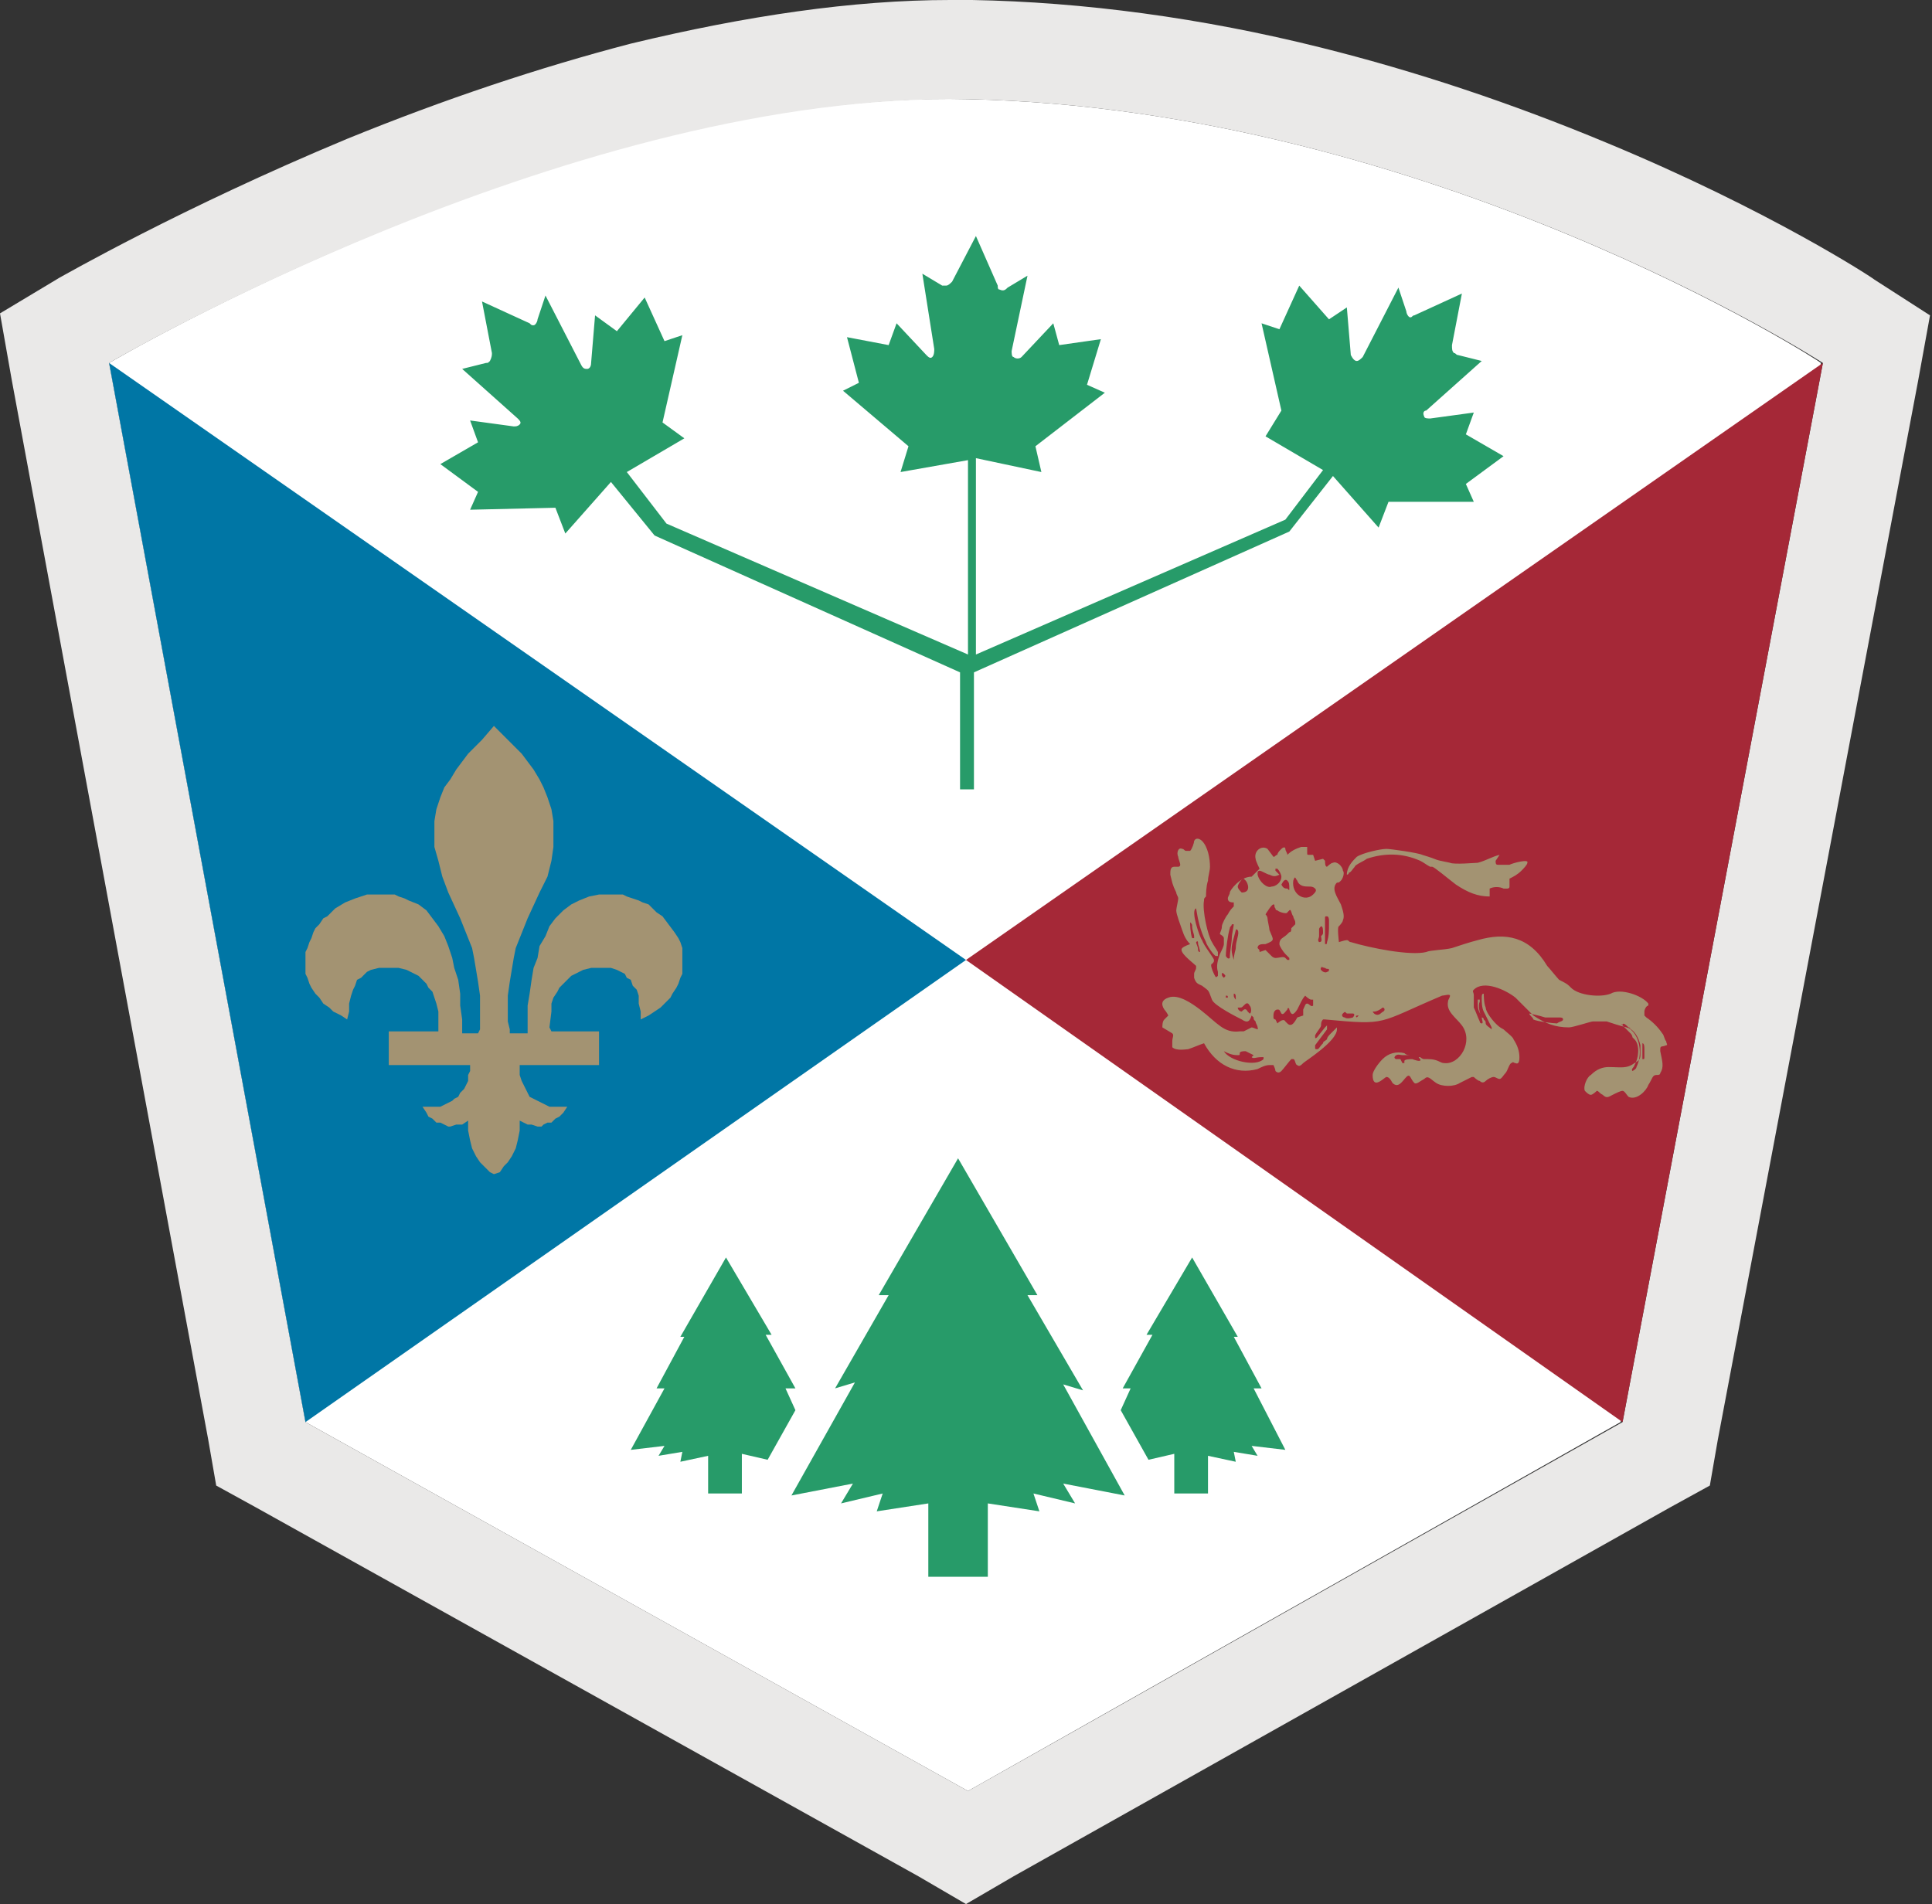 <?xml version="1.0" encoding="utf-8"?>
<!-- Generator: Adobe Illustrator 18.1.1, SVG Export Plug-In . SVG Version: 6.00 Build 0)  -->
<svg version="1.1" id="Calque_1" xmlns="http://www.w3.org/2000/svg" xmlns:xlink="http://www.w3.org/1999/xlink" x="0px" y="0px"
	 width="97.4px" height="96px" viewBox="0 0 97.4 96" enable-background="new 0 0 97.4 96" xml:space="preserve">
<rect x="0" y="0" width="97.4" height="96" fill="#333333" stroke="none"/>
<g>
	<g>
		<path fill="#FFFFFF" d="M48.8,5C28.9,4.5,5.5,18.3,5.5,18.3l9.9,53.4l33.4,18.6l32.9-18.6l10.1-53.4C91.9,18.3,72.1,5.5,48.8,5z"
			/>
		<path fill="#EAE9E8" d="M47.9,5c0.3,0,0.6,0,0.9,0c23.3,0.5,43.1,13.3,43.1,13.3L81.8,71.7L48.8,90.3L15.4,71.7L5.5,18.3
			C5.5,18.3,28.2,5,47.9,5 M47.9,0C43,0,37.6,0.8,31.8,2.2C27.2,3.4,22.4,5,17.5,7C9.1,10.5,3.2,13.9,3,14l-3,1.8l0.6,3.4l9.9,53.4
			l0.4,2.3l2,1.1l33.4,18.6l2.4,1.4l2.4-1.4L84.2,76l2-1.1l0.4-2.3l10.1-53.4l0.6-3.3l-2.8-1.8C94.4,14,89.2,10.6,81,7.2
			c-4.8-2-9.6-3.6-14.4-4.8c-6-1.5-12-2.3-17.6-2.4C48.6,0,48.3,0,47.9,0L47.9,0z"/>
	</g>
	<path fill-rule="evenodd" clip-rule="evenodd" fill="#279B69" d="M49.2,23.1l3.3,0.7l-0.3-1.3l3.5-2.7l-0.9-0.4l0.7-2.3l-2.1,0.3
		l-0.3-1.1L51.5,18c-0.1,0.1-0.3,0.1-0.4,0C51,18,51,17.8,51,17.7l0.8-3.8l-1,0.6c-0.1,0.1-0.2,0.2-0.4,0.1c-0.1,0-0.1-0.1-0.1-0.2
		l-1.1-2.5L48,14.2c-0.1,0.1-0.2,0.2-0.3,0.2c-0.1,0-0.2,0-0.2,0l-1-0.6l0.6,3.8c0,0.1,0,0.3-0.1,0.4c-0.1,0.1-0.2,0-0.3-0.1
		l-1.5-1.6l-0.4,1.1l-2.1-0.4l0.6,2.3l-0.8,0.4l3.3,2.8l-0.4,1.3l3.4-0.6l0,9.8l-15.2-6.6l-2-2.6l2.9-1.7l-1.1-0.8l1-4.4l-0.9,0.3
		l-1-2.2l-1.4,1.7L30,15.9l-0.2,2.4c0,0.2-0.1,0.3-0.2,0.3c-0.1,0-0.2,0-0.3-0.2l-1.8-3.5l-0.4,1.2c0,0.1-0.1,0.3-0.2,0.3
		c-0.1,0-0.1,0-0.2-0.1l-2.4-1.1l0.5,2.6c0,0.1,0,0.2-0.1,0.4c-0.1,0.1-0.1,0.1-0.2,0.1l-1.2,0.3l2.8,2.5c0.1,0.1,0.2,0.2,0.1,0.3
		c-0.1,0.1-0.2,0.1-0.3,0.1l-2.2-0.3l0.4,1.1l-1.9,1.1l1.9,1.4l-0.4,0.9l4.3-0.1l0.5,1.3l2.3-2.6l2.2,2.7l15.4,6.9l0,5.9h0.7l0-5.9
		L65,26.8l2.2-2.8l2.3,2.6l0.5-1.3l4.3,0l-0.4-0.9l1.9-1.4l-1.9-1.1l0.4-1.1l-2.2,0.3c-0.1,0-0.3,0-0.3-0.1c-0.1-0.2,0-0.3,0.1-0.3
		l2.8-2.5l-1.2-0.3c-0.1,0-0.1-0.1-0.2-0.1c-0.1-0.1-0.1-0.2-0.1-0.4l0.5-2.6l-2.4,1.1c-0.1,0-0.1,0.1-0.2,0.1
		c-0.1,0-0.2-0.2-0.2-0.3l-0.4-1.2l-1.8,3.5c-0.1,0.1-0.2,0.2-0.3,0.2c-0.1,0-0.2-0.1-0.3-0.3l-0.2-2.4l-0.9,0.6l-1.5-1.7l-1,2.2
		l-0.9-0.3l1,4.4L63.8,22l2.9,1.7l-1.9,2.5l-15.6,6.8V23.1L49.2,23.1z"/>
	<g>
		<path fill-rule="evenodd" clip-rule="evenodd" fill="#279B69" d="M56.5,71.1l1.4,2.5l1.3-0.3v2l1.7,0v-1.9l1.4,0.3l-0.1-0.5
			l1.2,0.2l-0.3-0.5l1.7,0.2L63.2,70h0.4l-1.4-2.6h0.2l-2.3-4l-2.3,3.9h0.3L56.6,70H57L56.5,71.1L56.5,71.1z"/>
		<path fill-rule="evenodd" clip-rule="evenodd" fill="#279B69" d="M38.7,73.6l1.4-2.5L39.6,70h0.5l-1.5-2.7h0.3l-2.3-3.9l-2.3,4
			h0.2L33.1,70h0.4l-1.7,3.1l1.7-0.2l-0.3,0.5l1.2-0.2l-0.1,0.5l1.4-0.3v1.9l1.7,0v-2L38.7,73.6L38.7,73.6z"/>
		<path fill-rule="evenodd" clip-rule="evenodd" fill="#279B69" d="M53.6,69.8l1,0.3l-2.8-4.8l0.5,0l-4-6.9l-4,6.9l0.5,0L42.1,70
			l1-0.3l-3.2,5.7l3.1-0.6l-0.6,1l2.1-0.5l-0.3,0.9l2.6-0.4v3.7h3l0-3.7l2.6,0.4l-0.3-0.9l2.1,0.5l-0.6-1l3.1,0.6L53.6,69.8
			L53.6,69.8z"/>
	</g>
	<polygon fill="#0076A5" points="5.5,18.3 15.4,71.7 48.7,48.4 	"/>
	<polygon fill-rule="evenodd" clip-rule="evenodd" fill="#A39372" points="24.9,59.2 25.2,59.1 25.4,58.8 25.6,58.6 25.8,58.3
		26,57.9 26.1,57.5 26.2,57 26.2,56.5 26.6,56.7 26.8,56.7 27.1,56.8 27.3,56.8 27.4,56.7 27.6,56.6 27.8,56.6 28,56.4 28.2,56.3
		28.4,56.1 28.6,55.8 28.1,55.8 27.7,55.8 27.3,55.6 27.1,55.5 26.9,55.4 26.7,55.3 26.6,55.1 26.5,54.9 26.4,54.7 26.3,54.5
		26.2,54.2 26.2,54 26.2,53.7 30.2,53.7 30.2,52 27.8,52 27.7,51.8 27.8,51 27.8,50.6 27.9,50.3 28.1,50 28.2,49.8 28.4,49.6
		28.6,49.4 28.8,49.2 29,49.1 29.4,48.9 29.8,48.8 30.1,48.8 30.3,48.8 30.5,48.8 30.8,48.8 31.1,48.9 31.3,49 31.5,49.1 31.6,49.3
		31.8,49.4 31.9,49.7 32.1,49.9 32.2,50.2 32.2,50.6 32.3,51 32.3,51.4 32.7,51.2 33,51 33.3,50.8 33.5,50.6 33.8,50.3 33.9,50.1
		34.1,49.8 34.2,49.6 34.3,49.3 34.4,49.1 34.4,48.8 34.4,48.5 34.4,48.3 34.4,48 34.4,47.8 34.3,47.5 34.2,47.3 34,47 33.7,46.6
		33.4,46.2 33.1,46 32.9,45.8 32.7,45.6 32.4,45.5 32.2,45.4 31.9,45.3 31.6,45.2 31.4,45.1 31.1,45.1 30.8,45.1 30.2,45.1
		29.7,45.2 29.2,45.4 28.8,45.6 28.4,45.9 28,46.3 27.7,46.7 27.5,47.2 27.2,47.7 27.1,48.3 26.9,48.8 26.8,49.4 26.7,50.1
		26.6,50.7 26.6,51.4 26.6,52.1 25.7,52.1 25.7,51.9 25.6,51.5 25.6,51.2 25.6,50.8 25.6,50.2 25.7,49.5 25.8,48.9 25.9,48.3
		26,47.8 26.2,47.3 26.6,46.3 27.2,45 27.6,44.2 27.8,43.4 27.9,42.7 27.9,42.3 27.9,42 27.9,41.4 27.8,40.8 27.6,40.2 27.4,39.7
		27.2,39.3 26.9,38.8 26.6,38.4 26.3,38 25.6,37.3 24.9,36.6 24.3,37.3 23.6,38 23.3,38.4 23,38.8 22.7,39.3 22.4,39.7 22.2,40.2
		22,40.8 21.9,41.4 21.9,41.7 21.9,42 21.9,42.7 22.1,43.4 22.3,44.2 22.6,45 23.2,46.3 23.6,47.3 23.8,47.8 23.9,48.3 24,48.9
		24.1,49.5 24.2,50.2 24.2,50.8 24.2,51.2 24.2,51.5 24.2,51.9 24.1,52.1 23.3,52.1 23.3,51.4 23.2,50.7 23.2,50.1 23.1,49.4
		22.9,48.8 22.8,48.3 22.6,47.7 22.4,47.2 22.1,46.7 21.8,46.3 21.5,45.9 21.1,45.6 20.6,45.4 20.4,45.3 20.1,45.2 19.9,45.1
		19.6,45.1 19.4,45.1 19.1,45.1 18.8,45.1 18.5,45.1 18.2,45.2 17.9,45.3 17.4,45.5 16.9,45.8 16.5,46.2 16.3,46.3 16.1,46.6
		15.9,46.8 15.8,47 15.7,47.3 15.6,47.5 15.5,47.8 15.4,48 15.4,48.3 15.4,48.5 15.4,48.8 15.4,49.1 15.5,49.3 15.6,49.6 15.7,49.8
		15.9,50.1 16.1,50.3 16.3,50.6 16.6,50.8 16.8,51 17.2,51.2 17.5,51.4 17.6,51 17.6,50.6 17.7,50.2 17.8,49.9 17.9,49.7 18,49.4
		18.2,49.3 18.4,49.1 18.5,49 18.7,48.9 19.1,48.8 19.3,48.8 19.5,48.8 19.8,48.8 20.1,48.8 20.5,48.9 20.9,49.1 21.1,49.2
		21.3,49.4 21.5,49.6 21.6,49.8 21.8,50 21.9,50.3 22,50.6 22.1,51 22.1,51.5 22.1,51.8 22.1,52 19.6,52 19.6,53.7 23.7,53.7
		23.7,54 23.6,54.2 23.6,54.5 23.5,54.7 23.4,54.9 23.2,55.1 23.1,55.3 22.9,55.4 22.8,55.5 22.6,55.6 22.4,55.7 22.2,55.8
		21.7,55.8 21.3,55.8 21.5,56.1 21.6,56.3 21.8,56.4 22,56.6 22.2,56.6 22.4,56.7 22.6,56.8 22.7,56.8 23,56.7 23.3,56.7 23.6,56.5
		23.6,57 23.7,57.5 23.8,57.9 24,58.3 24.2,58.6 24.4,58.8 24.7,59.1 24.9,59.2 	"/>
	<polygon fill="#A52837" points="91.9,18.3 81.8,71.7 48.7,48.4 	"/>
	<path fill-rule="evenodd" clip-rule="evenodd" fill="#A39372" d="M75.6,43.1c-0.4,0.1-0.7,0.3-1.1,0.4c-0.1,0-1.2,0.1-1.4,0
		c-1-0.2-0.4-0.1-1.4-0.4c-0.2-0.1-1.6-0.3-1.8-0.3c-0.3,0-1.2,0.2-1.5,0.4c-0.2,0.2-0.5,0.5-0.5,0.9c0,0,0.1,0,0.1-0.1
		c0.1,0,0.2-0.2,0.3-0.3c0-0.1,0.5-0.3,0.6-0.4c0.9-0.3,1.8-0.3,2.7,0.1c0.2,0.1,0.3,0.2,0.5,0.3c0,0,0.1,0,0.1,0
		c0.1,0,0.8,0.6,1.2,0.9c0.6,0.4,1.1,0.6,1.7,0.6l0-0.4c0.2-0.1,0.5-0.1,0.7,0c0.1,0,0.1,0,0.2,0c0,0,0.1,0,0.1-0.1c0,0,0,0,0-0.1
		l0-0.3c0.2-0.1,0.4-0.2,0.6-0.4c0.1-0.1,0.3-0.3,0.3-0.4c0.1-0.2-0.7,0-0.9,0.1c-0.2,0-0.5,0-0.6,0c-0.1,0-0.1-0.1-0.1-0.2
		L75.6,43.1L75.6,43.1z M60.3,45.8c0.1,0.6,0.2,1.1,0.5,1.7c0,0.1,0.4,0.7,0.5,0.7c0,0,0,0,0.1,0c0-0.1,0-0.1,0-0.2
		c-0.1-0.2-0.2-0.3-0.3-0.5c-0.2-0.3-0.5-1.6-0.4-2.1c0-0.1,0-0.1,0.1-0.2c0-0.1,0-0.5,0.1-0.8c0-0.2,0.1-0.5,0.1-0.7
		c0-0.4-0.1-1-0.4-1.3c-0.1-0.1-0.3-0.2-0.4,0c0,0.1-0.1,0.4-0.2,0.5c0,0-0.1,0-0.2,0c-0.1,0-0.1-0.1-0.2-0.1
		c-0.2-0.1-0.3,0.2-0.2,0.4c0,0.1,0.1,0.3,0.1,0.4c0,0,0,0.1-0.1,0.1c-0.1,0-0.1,0-0.2,0c-0.2,0-0.2,0.2-0.2,0.4
		c0.1,0.4,0.1,0.5,0.3,0.9c0,0.1,0.1,0.2,0.1,0.3c0,0.1-0.1,0.5-0.1,0.6c0,0.2,0.2,0.7,0.3,1c0.1,0.3,0.2,0.5,0.4,0.7
		c0,0-0.3,0.1-0.4,0.2c-0.2,0.2,0.5,0.7,0.7,0.9c0,0,0,0,0,0.1c0,0.1-0.1,0.2-0.1,0.3c0,0.1,0,0.2,0,0.2c0.1,0.3,0.2,0.3,0.4,0.4
		c0.4,0.3,0.3,0.2,0.5,0.7c0.1,0.3,1.3,0.9,1.5,1c0.3,0.2,0.4,0.1,0.5-0.2c0,0,0.1,0.1,0.1,0.1c0,0.1,0,0.1,0.1,0.2
		c0,0.1,0.1,0.2,0.1,0.3c0.1,0.2-0.2,0-0.3,0c0,0-0.2,0.1-0.4,0.2c-0.1,0-0.1,0-0.2,0c-0.8,0.1-1.1-0.4-2-1.1
		c-0.4-0.3-1.1-0.8-1.6-0.6c-0.3,0.1-0.4,0.3-0.2,0.6c0.1,0.1,0.2,0.3,0.2,0.3c0,0-0.1,0.1-0.2,0.2c-0.1,0.1-0.1,0.3-0.1,0.4
		c0,0,0.5,0.3,0.5,0.3c0.1,0.1,0,0.2,0,0.4c0,0.1,0,0.2,0,0.3c0.2,0.2,0.7,0.1,0.8,0.1c0.3-0.1,0.5-0.2,0.8-0.3
		c0.6,1.1,1.6,1.6,2.7,1.3c0.2-0.1,0.4-0.2,0.6-0.2c0.1,0,0.1,0,0.2,0c0,0,0.1,0.2,0.1,0.3c0.1,0.1,0.2,0.1,0.3,0
		c0.1-0.1,0.4-0.5,0.5-0.6c0,0,0,0,0.1,0c0.1,0,0.1,0.3,0.2,0.3c0.1,0.1,0.2,0,0.3-0.1c0.1-0.1,1.7-1.1,1.7-1.7c0-0.1,0-0.1,0-0.1
		c0,0-0.2,0.2-0.3,0.3c-0.1,0.1-0.2,0.2-0.2,0.3c-0.1,0.1-0.2,0.1-0.2,0.2c-0.2,0.2-0.2,0.3-0.3,0.3c-0.1,0-0.1,0-0.1-0.1
		c0,0,0,0,0-0.1l0.6-0.8c0,0,0-0.1,0-0.1c0-0.1,0-0.1,0-0.1c0,0,0,0-0.1,0.1l-0.4,0.5c0,0-0.1,0.1-0.1,0c0,0,0,0,0-0.1
		c0.1-0.2,0.3-0.4,0.3-0.5c0-0.1,0-0.2,0.1-0.3c0,0,0,0,0.1,0c3.2,0.3,2.6,0.2,5.9-1.2c0.1,0,0.4-0.1,0.4,0c0,0.1-0.1,0.2-0.1,0.3
		c-0.1,0.5,0.4,0.8,0.7,1.2c0.6,0.8-0.1,2-0.9,1.9c-0.2,0-0.3-0.2-0.8-0.2c-0.1,0-0.1,0-0.2,0c-0.1,0-0.2-0.1-0.2-0.1
		c-0.1,0-0.1,0,0,0.1c0.1,0.2-0.4,0-0.4,0c-0.1,0-0.4,0-0.4,0.1c0,0,0,0.1,0,0.1c0,0-0.1,0-0.1,0c0,0-0.1-0.2-0.1-0.2
		c0,0-0.1,0-0.2,0c-0.1,0-0.1-0.1-0.1-0.1c0.1-0.2,0.3-0.1,0.4-0.1l0.5,0c-0.2,0-0.3,0-0.4-0.1c-0.4-0.1-0.8,0-1.1,0.3
		c-0.2,0.2-0.5,0.6-0.5,0.8c0,0.8,0.6,0.1,0.7,0.1c0.1,0,0.2,0.1,0.3,0.3c0.3,0.3,0.5-0.1,0.7-0.3c0.2-0.2,0.2,0.1,0.4,0.3
		c0.1,0.1,0.3-0.1,0.5-0.2c0.2-0.2,0.3,0,0.6,0.2c0.3,0.2,0.9,0.2,1.2,0c0.2-0.1,0.4-0.2,0.6-0.3c0,0,0.1,0,0.1,0
		c0,0,0.2,0.2,0.3,0.2c0.1,0.1,0.2,0.1,0.3,0c0.1-0.1,0.3-0.2,0.4-0.2c0.1,0,0.2,0.1,0.3,0.1c0.1,0,0.2-0.2,0.3-0.3
		c0.1-0.1,0.2-0.5,0.3-0.5c0.1-0.1,0.1,0,0.2,0c0.2,0.1,0.2-0.2,0.2-0.3c0-0.3-0.1-0.6-0.3-0.9c0-0.1-0.4-0.4-0.5-0.5
		c-0.2-0.1-0.3-0.2-0.4-0.3c-0.2-0.2-0.5-0.6-0.5-0.8c-0.1-0.2-0.1-0.7-0.1-0.7c0,0,0,0,0,0c-0.1,0-0.1,0.1-0.1,0.2
		c0,0.2,0,0.5,0.1,0.7l0.4,0.8c0,0.1,0,0.1,0,0.1c0,0,0,0,0,0c-0.1-0.1-0.3-0.2-0.3-0.3c0-0.1,0-0.1-0.1-0.2c0-0.1-0.1-0.1-0.1-0.1
		c-0.1-0.2-0.2-0.6-0.1-0.8c0-0.1,0-0.1,0-0.1l-0.1,0c0,0.1,0,0.1,0,0.2c0,0.4,0.1,0.4,0.2,0.7c0,0.1,0.1,0.3,0,0.3
		c0,0-0.1,0-0.1-0.1c-0.1-0.2-0.2-0.5-0.3-0.7c0-0.2,0-0.5,0-0.6c0-0.2-0.1-0.2,0-0.3c0.5-0.5,1.6,0,2.1,0.4
		c0.2,0.2,0.7,0.7,0.9,0.9c0.6,0.4,1.1,0.6,1.8,0.6c0.2,0,1.1-0.3,1.2-0.3c0.3,0,0.5,0,0.7,0v0c0.3,0.1,0.6,0.2,1,0.3
		c0.4,0.1,0.6,0.5,0.7,0.9c0,0.1,0,0.5,0,0.5c0,0.2-0.1,0.3-0.3,0.4c-0.4,0.3-0.7,0.2-1.3,0.2c-0.3,0-0.6,0.1-0.9,0.4
		c-0.2,0.1-0.4,0.6-0.3,0.8c0.1,0.1,0.2,0.2,0.3,0.2c0.1,0,0.3-0.2,0.3-0.2c0.1,0,0.1,0.1,0.3,0.2c0.2,0.2,0.3,0.1,0.5,0
		c0.2-0.1,0.4-0.2,0.5-0.2c0.1,0,0.2,0.2,0.3,0.3c0.4,0.2,0.9-0.3,1-0.6c0.2-0.3,0.2-0.5,0.4-0.5c0.1,0,0.2,0,0.2-0.1
		c0.2-0.3,0.1-0.6,0-1.1c0-0.1,0-0.1,0-0.1c0-0.2,0.1-0.1,0.3-0.2c0.1,0,0-0.1,0-0.2c-0.1-0.1-0.1-0.3-0.2-0.4
		c-0.2-0.3-0.5-0.6-0.8-0.8c0,0,0,0-0.1-0.1c0-0.1,0-0.1,0-0.2c0-0.1,0.1-0.3,0.2-0.3c0,0,0,0,0-0.1c-0.3-0.4-1.4-0.8-1.9-0.5
		c-0.5,0.2-1.6,0.1-2-0.3c0,0-0.1-0.1-0.1-0.1c-0.1-0.1-0.3-0.2-0.5-0.3c-0.1-0.1-0.5-0.6-0.6-0.7c-0.9-1.5-2.1-1.7-3.5-1.3
		c-0.4,0.1-1,0.3-1.3,0.4c-0.4,0.1-1.1,0.1-1.3,0.2c-0.8,0.2-2.8-0.2-3.8-0.5c-0.1,0-0.1-0.1-0.2-0.1c-0.1,0-0.4,0.1-0.4,0.1
		s-0.1-0.8,0-0.8c0,0,0.2-0.2,0.2-0.3c0.1-0.2,0-0.5-0.1-0.8c-0.2-0.4-0.5-0.8-0.2-1.1c0.1,0,0.1,0,0.2-0.1c0.1-0.1,0.2-0.4,0.1-0.5
		c0-0.2-0.3-0.5-0.5-0.4c-0.1,0-0.3,0.2-0.3,0.2c-0.1,0-0.1-0.2-0.1-0.3c0,0-0.1-0.1-0.1-0.1c0,0-0.4,0.1-0.4,0.1s-0.1-0.3-0.1-0.3
		c0,0-0.1,0-0.2,0c-0.1,0-0.1,0-0.1-0.1c0-0.1,0-0.3,0-0.3c0,0-0.2,0-0.3,0c-0.3,0.1-0.5,0.2-0.7,0.4c0-0.1-0.1-0.2-0.1-0.3
		c0-0.1-0.1-0.1-0.2,0c-0.1,0.1-0.2,0.2-0.2,0.3c-0.1,0-0.1,0.1-0.2,0.1c0,0-0.3-0.4-0.3-0.4c-0.3-0.2-0.7,0.1-0.6,0.5
		c0,0.1,0.2,0.5,0.2,0.5c-0.1,0.1-0.3,0.3-0.4,0.4C62.5,44.2,62,44.9,62,45c0,0.1-0.1,0.2-0.1,0.3c0,0.2,0.2,0.2,0.3,0.2
		c0,0,0,0.2,0,0.2c-0.1,0.1-0.2,0.2-0.3,0.4c-0.1,0.1-0.3,0.5-0.3,0.6c0,0.2-0.1,0.3-0.1,0.4c0,0,0.2,0.1,0.2,0.2c0,0.1,0,0.2,0,0.3
		c0,0.1-0.1,0.3-0.2,0.5c-0.1,0.3-0.2,0.6-0.1,0.9c0,0.1,0,0.2,0,0.2c-0.1,0.1-0.1,0.1-0.2-0.1c-0.1-0.2-0.2-0.5-0.1-0.5
		c0.1-0.1,0.1-0.1,0.1-0.2c0-0.1-0.5-0.7-0.6-1C60.5,47.3,60,45.9,60.3,45.8L60.3,45.8z M64.5,44.1c0,0-0.1-0.1-0.2-0.2
		c0,0,0,0,0-0.1c0,0,0,0,0.1,0c0.1,0.1,0.2,0.3,0.2,0.4c0,0.3-0.3,0.5-0.5,0.5c-0.2,0.1-0.6-0.2-0.7-0.6c0,0,0-0.1,0-0.1
		c0-0.1,0.1-0.1,0.1-0.1c0.1,0,0.4,0.2,0.5,0.2C64.2,44.2,64.3,44.2,64.5,44.1C64.4,44.1,64.5,44.1,64.5,44.1L64.5,44.1z M65.2,44.4
		c0.1-0.3,0.1-0.1,0.2,0c0.1,0.3,0.4,0.3,0.6,0.3c0.1,0,0.2,0,0.3,0.1c0.1,0.1,0,0.2-0.1,0.3C65.8,45.5,65.1,45.1,65.2,44.4
		L65.2,44.4z M62.4,44.7c0-0.1,0.2-0.4,0.3-0.4c0,0,0,0,0.1,0.1c0.1,0.1,0.3,0.6-0.2,0.6C62.5,44.9,62.4,44.8,62.4,44.7L62.4,44.7z
		 M64.6,44.6c0.1-0.2,0.2-0.3,0.3-0.2c0.1,0.1,0.1,0.2,0.1,0.4c0,0.1,0,0.1-0.1,0C64.8,44.8,64.7,44.8,64.6,44.6
		C64.6,44.7,64.6,44.7,64.6,44.6L64.6,44.6z M63.5,48c0-0.1,0-0.1-0.1-0.2c0-0.2,0.2-0.2,0.4-0.2c0.5-0.2,0.4-0.2,0.2-0.7
		c0-0.1-0.1-0.5-0.1-0.6c0-0.1-0.1-0.2-0.1-0.2c0,0,0.3-0.5,0.4-0.5c0.1,0,0,0.1,0.1,0.2c0,0.1,0.1,0.1,0.1,0.1
		c0.1,0.1,0.5,0.2,0.5,0.1c0,0,0.1-0.1,0.1-0.1c0.1-0.1,0.1,0.2,0.2,0.3c0,0.1,0.1,0.2,0.1,0.3c0,0,0,0,0,0.1
		c-0.1,0.1-0.2,0.2-0.2,0.2c0,0.1,0,0.2-0.1,0.2c0,0-0.1,0.1-0.1,0.1c-0.2,0.2-0.4,0.2-0.4,0.5c0,0.1,0.2,0.4,0.3,0.5
		c0.1,0.1,0.1,0.1,0.2,0.2c0,0,0,0.1,0,0.1c0,0-0.1,0-0.1,0c0,0-0.1-0.1-0.1-0.1c-0.1-0.1-0.3,0-0.5,0c0,0-0.1,0-0.2-0.1
		c-0.1-0.1-0.2-0.2-0.3-0.3L63.5,48L63.5,48z M66.8,46.4c0,0,0-0.1,0-0.1c0-0.1,0-0.1,0.1-0.1c0.1,0,0.1,0.2,0.1,0.2
		c0,0.1,0,0.1,0,0.2c0,0.3,0,0.6-0.1,0.9c0,0.1,0,0.1-0.1,0.1c0,0,0,0,0-0.1L66.8,46.4L66.8,46.4z M60,46.5C60,46.5,60,46.5,60,46.5
		c0.1,0.1,0.1,0.1,0.1,0.2c0,0.2,0.1,0.4,0.1,0.5c0,0,0,0.1,0,0.1c0,0-0.1,0-0.1,0C60,47,60,46.6,60,46.5L60,46.5L60,46.5z M62,48.3
		C62,48.3,62,48.3,62,48.3c-0.1,0.1-0.2-0.1-0.2-0.1c0-0.3,0.1-1.1,0.2-1.4c0-0.1,0.1-0.1,0.1-0.2c0,0,0.1,0,0.1,0
		c0,0.1-0.1,0.5-0.1,0.7C62.1,47.5,62,48,62,48.3L62,48.3z M66.5,46.9c0-0.1,0-0.1,0.1-0.2c0.1,0,0.1,0.2,0.1,0.3
		c0,0.1,0,0.1-0.1,0.2c0,0.1,0.1,0.3-0.1,0.3c0,0,0,0,0,0c-0.1-0.1,0-0.2,0-0.3C66.5,47.2,66.5,47,66.5,46.9
		C66.5,46.9,66.5,46.9,66.5,46.9L66.5,46.9z M62.2,48.4C62.2,48.4,62.2,48.4,62.2,48.4C62.2,48.4,62.2,48.4,62.2,48.4
		c-0.2-0.6-0.1-0.7,0.1-1.5c0,0,0-0.1,0.1,0c0.1,0.2-0.1,0.5-0.1,0.9C62.3,47.9,62.2,48.1,62.2,48.4L62.2,48.4z M60.3,47.5
		C60.3,47.5,60.3,47.4,60.3,47.5c0.1-0.1,0.1,0,0.1,0.1c0,0,0.1,0.3,0.1,0.4c0,0-0.1,0-0.1-0.1C60.4,47.7,60.3,47.6,60.3,47.5
		L60.3,47.5z M66.6,48.8c0-0.1,0.1,0,0.2,0c0.1,0.1,0.2,0,0.2,0.1c0,0.1-0.1,0.1-0.1,0.1C66.8,49.1,66.5,48.9,66.6,48.8L66.6,48.8z
		 M61.7,49.3C61.7,49.3,61.7,49.3,61.7,49.3c-0.1-0.1-0.1-0.1-0.1-0.2c0-0.1,0.1,0,0.1,0C61.8,49.2,61.8,49.2,61.7,49.3L61.7,49.3
		L61.7,49.3z M64.4,51.6c0,0-0.1-0.2-0.1-0.2c0,0-0.1,0-0.1-0.1c0,0,0,0,0-0.1c0-0.2,0.1-0.3,0.2-0.3c0.1,0,0.1,0,0.2,0.2
		c0.1,0.1,0.2-0.1,0.3-0.2c0-0.1,0.1-0.1,0.1,0c0.1,0.3,0.2,0.3,0.4,0l0.2-0.4c0.1-0.2,0.2-0.3,0.2-0.3c0,0,0.2,0.2,0.3,0.2
		c0,0,0.1,0,0.1,0c0,0,0,0.2,0,0.3c-0.1,0.1-0.2-0.1-0.3-0.1c-0.1,0-0.1,0.1-0.2,0.3c0,0.1,0,0.3,0,0.3c0,0-0.3,0.1-0.3,0.1
		c0,0-0.1,0.2-0.2,0.3c-0.1,0.1-0.2,0.1-0.3,0c0,0-0.1-0.1-0.1-0.1C64.7,51.3,64.4,51.6,64.4,51.6L64.4,51.6z M62.2,50.1
		c0.1,0,0.1,0.1,0.1,0.2c0,0.1,0,0.1,0,0.1c0,0-0.1-0.1-0.1-0.2C62.2,50.2,62.2,50.2,62.2,50.1L62.2,50.1L62.2,50.1z M61.8,50.2
		C61.8,50.2,61.8,50.2,61.8,50.2c0.1,0,0.1,0,0.1,0.1c0,0,0,0-0.1,0C61.8,50.3,61.8,50.2,61.8,50.2L61.8,50.2z M62.4,50.8h0.1
		c0.1,0,0.1,0,0.2-0.1c0.1-0.1,0.2-0.2,0.3,0c0.1,0.1,0.1,0.4,0,0.4c0,0,0,0-0.1-0.1c-0.1-0.2-0.2-0.1-0.3,0
		C62.5,51,62.4,50.9,62.4,50.8L62.4,50.8z M69.2,51c0,0,0.1,0,0.1,0c0.1,0,0.3-0.1,0.4-0.2c0,0,0.1,0,0.1,0.1c0,0.1-0.1,0.1-0.2,0.2
		C69.5,51.2,69.3,51.2,69.2,51C69.2,51.1,69.2,51.1,69.2,51L69.2,51z M77.1,51.1C77.1,51.1,77.2,51.1,77.1,51.1c0,0,0.5,0.1,0.8,0.2
		c0.1,0,0.5,0,0.7,0c0.1,0,0.2,0,0.2,0.1c0,0.1-0.2,0.1-0.3,0.2c-0.2,0-1-0.1-1.2-0.2C77.3,51.3,77.1,51.2,77.1,51.1L77.1,51.1z
		 M67.7,51.1C67.7,51.1,67.7,51.1,67.7,51.1c0.1-0.1,0.1-0.1,0.2,0c0.1,0,0.2,0,0.3,0c0.1,0,0.1,0.1,0,0.2c0,0-0.3,0.1-0.4,0
		C67.7,51.3,67.6,51.2,67.7,51.1L67.7,51.1z M68.4,51.3C68.4,51.3,68.4,51.3,68.4,51.3C68.4,51.2,68.4,51.2,68.4,51.3
		c-0.1-0.1,0-0.1,0.1-0.1C68.5,51.2,68.5,51.2,68.4,51.3C68.5,51.3,68.5,51.3,68.4,51.3L68.4,51.3z M81.8,51.7
		C81.8,51.7,81.7,51.7,81.8,51.7C81.7,51.6,81.8,51.6,81.8,51.7c0-0.2,0.2,0,0.3,0.1c0,0,0.1,0,0.1,0.1c0.5,0.4,0.6,1.3,0.3,1.9
		c0,0.1-0.2,0.2-0.2,0.2c-0.1-0.1,0.1-0.2,0.1-0.3c0.2-0.3,0.3-1,0-1.3c0,0-0.1-0.1-0.1-0.1c0,0,0-0.1-0.1-0.2
		C82.1,52,81.9,51.8,81.8,51.7L81.8,51.7z M82.8,52.6c0.1,0,0.1,0.2,0.1,0.3c0,0.1,0,0.3,0,0.4c0,0.1,0,0.1-0.1,0.1V52.6L82.8,52.6z
		 M63.2,53.2c0,0-0.1,0.1-0.1,0.1c0,0,0,0,0,0c0.1,0.1,0.2,0,0.5,0c0,0,0.1,0,0.1,0c0,0,0,0,0,0.1c-0.4,0.4-1.7,0.1-2-0.4
		c0.2,0.1,0.4,0.2,0.7,0.2c0.1,0,0.1,0,0.1-0.1c0-0.1,0.2-0.1,0.3-0.1L63.2,53.2L63.2,53.2z"/>
</g>
</svg>
